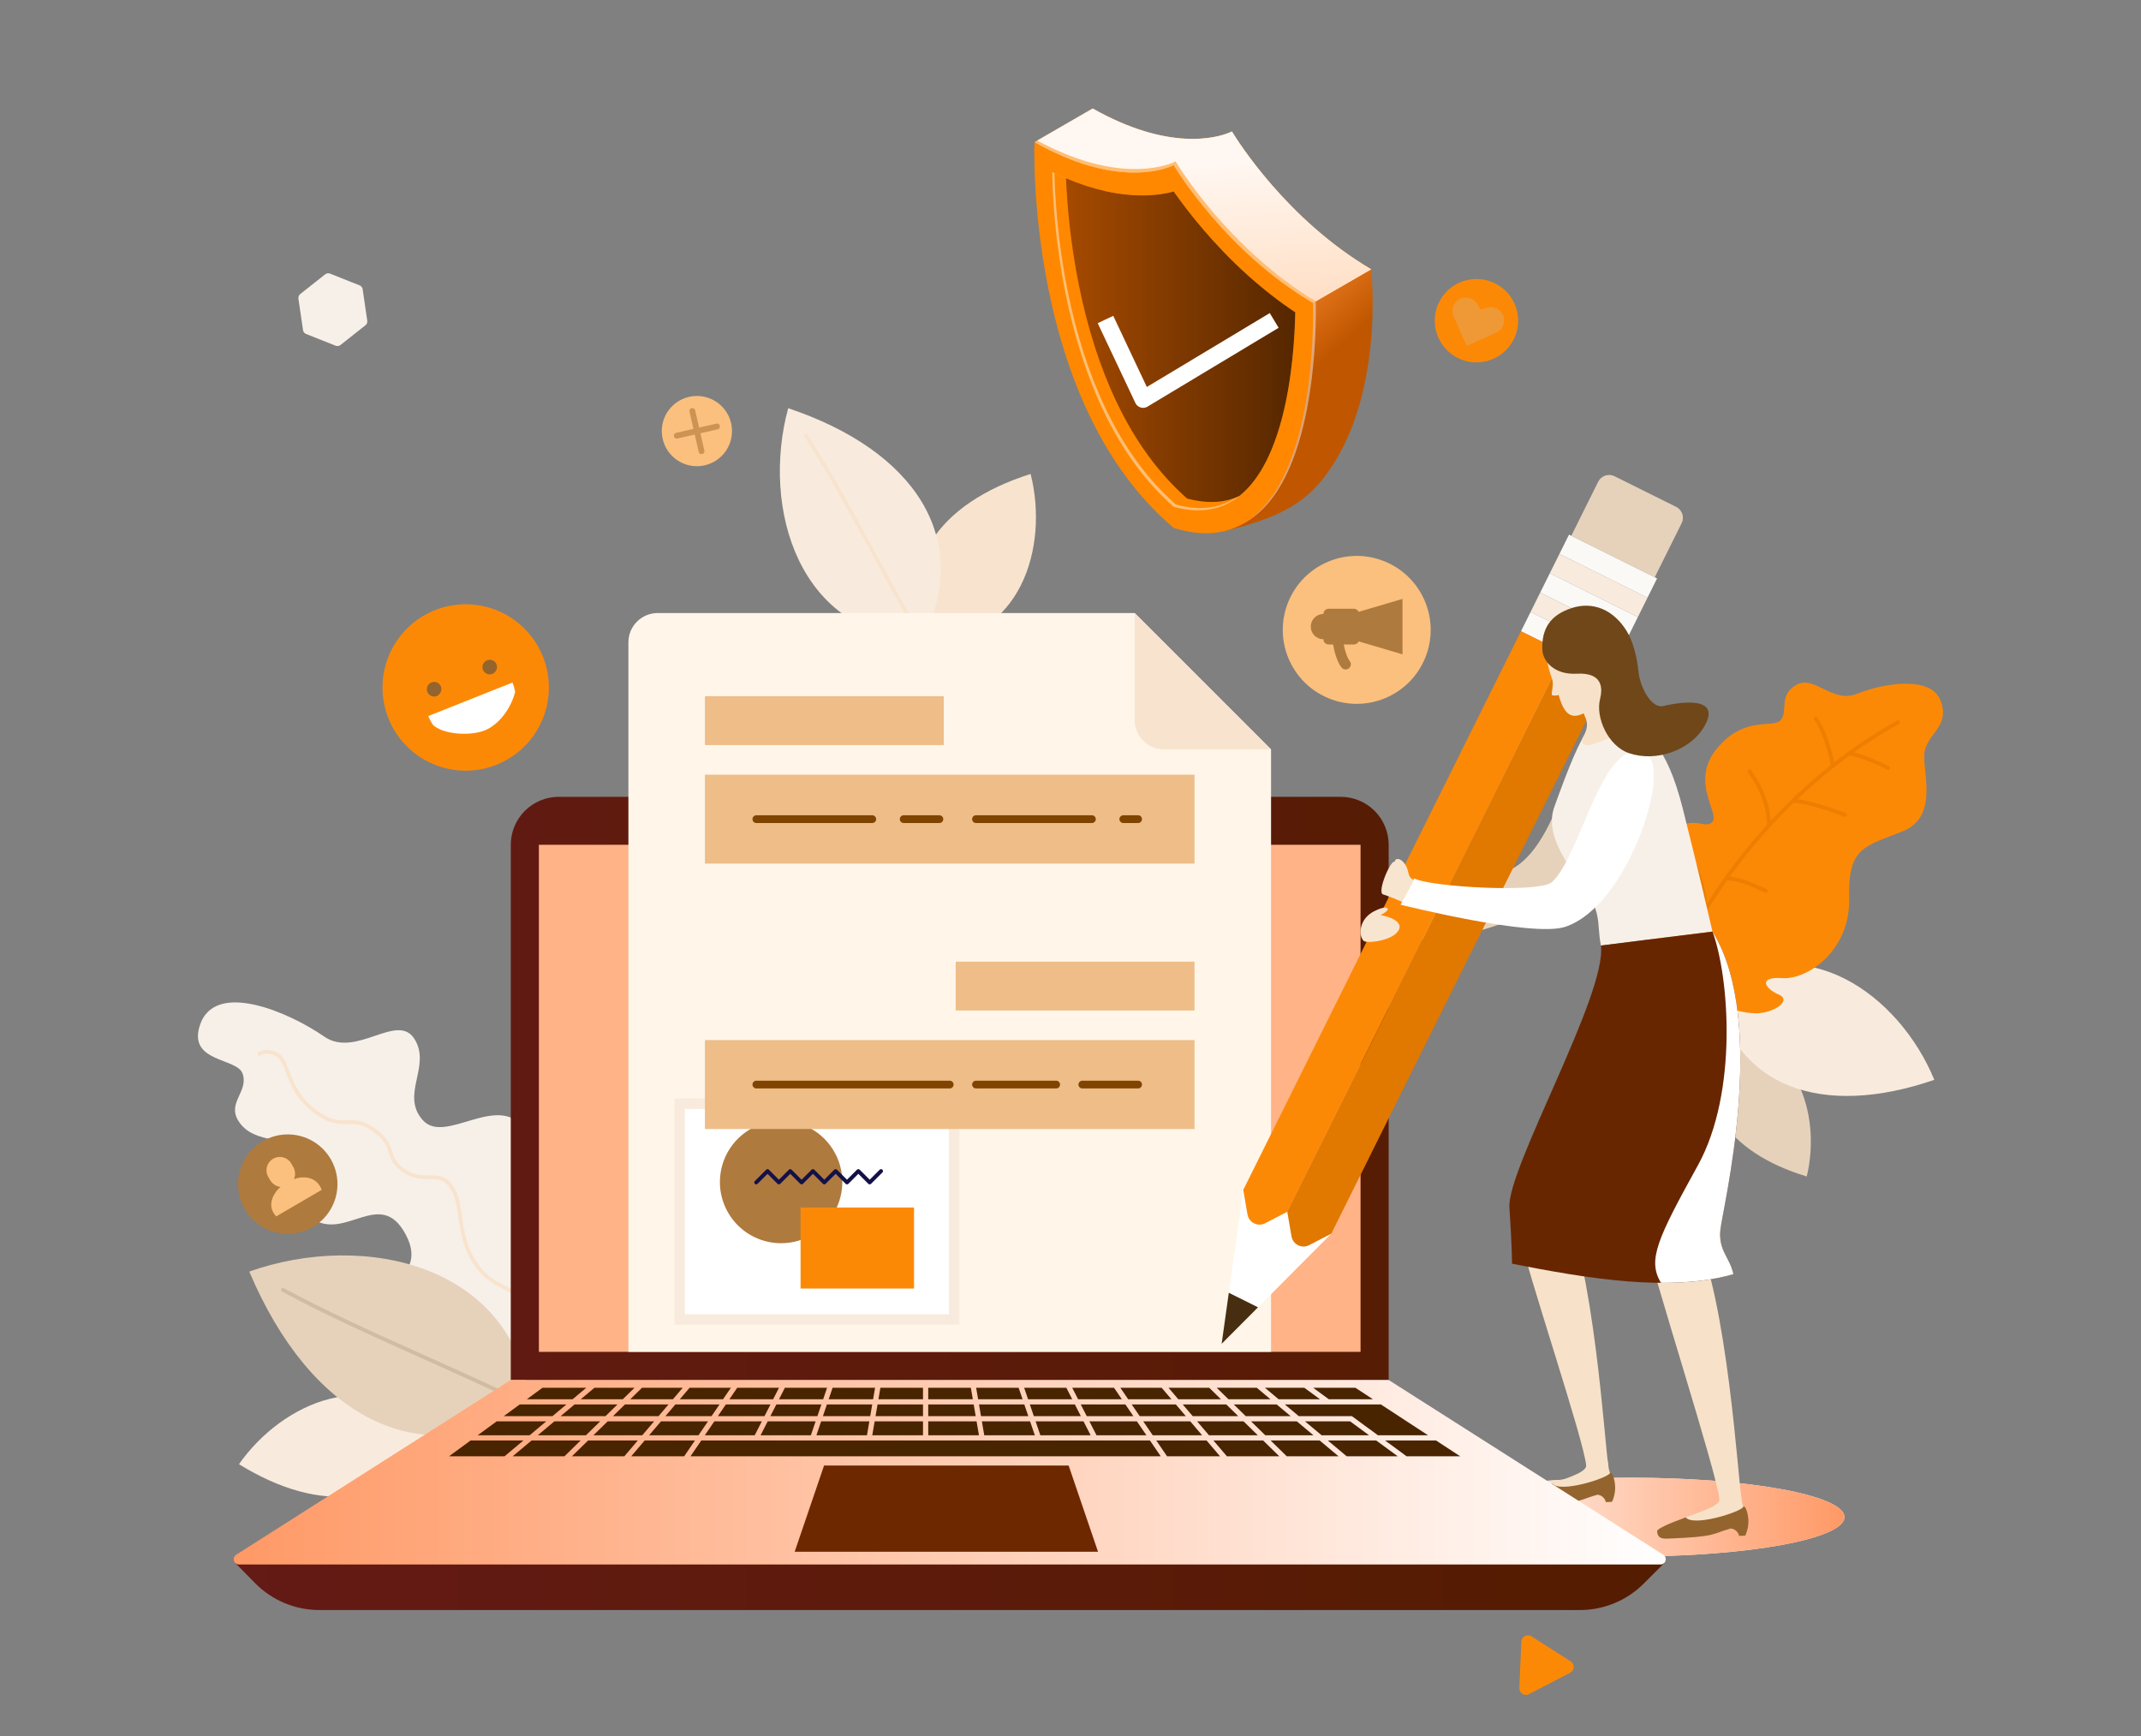 <svg width="296" height="240" viewBox="0 0 296 240" fill="none" xmlns="http://www.w3.org/2000/svg">
<rect x="0" y="0" width="296" height="240" fill="#808080" stroke="none"/>
<g clip-path="url(#clip0_756_5658)">
<path d="M237.589 143.037C233.507 151.892 238.796 159.328 249.792 162.644C251.879 153.916 248.25 142.99 237.589 143.037Z" fill="#E6D2BB"/>
<path d="M128.457 88.734C123.529 78.398 129.625 69.585 142.486 65.522C145.071 75.74 140.977 88.625 128.457 88.734Z" fill="#F8E4CE"/>
<path d="M237.104 136.836C239.754 150.418 252.014 154.589 267.425 149.282C262.584 137.502 249.338 127.934 237.104 136.836ZM127.558 88.398C134.528 74.427 126.419 62.273 108.969 56.435C105.202 70.3 110.482 87.958 127.558 88.398Z" fill="#F8EBDD"/>
<path d="M127.557 88.398C123.937 82.92 116.903 68.603 111.43 60.242" stroke="#F8E4CE" stroke-width="0.536" stroke-linecap="round" stroke-linejoin="round"/>
<path d="M59.778 197.88C55.172 208.363 44.517 209.505 33.039 202.422C39.087 193.79 51.517 188.471 59.778 197.88Z" fill="#F8EBDD"/>
<path d="M231.167 135.009C228.291 132.362 223.381 123.493 229.169 117.192C231.788 114.34 232.643 113.746 234.202 113.761C235.217 113.771 236.066 114.295 236.71 113.659C237.886 112.493 233.528 108.092 237.391 103.454C241.254 98.816 245.183 100.788 246.212 99.524C247.242 98.259 245.846 96.115 248.346 94.681C250.848 93.246 253.285 97.308 256.754 95.908C260.361 94.453 266.877 93.364 268.258 96.789C269.64 100.213 266.799 101.2 266.139 103.643C265.479 106.087 268.376 112.777 263.045 114.926C257.749 117.063 255.473 117.08 255.648 124.229C255.825 131.38 249.931 135.456 246.438 135.22C242.943 134.983 244.032 136.694 245.923 137.499C247.813 138.302 245.227 140.115 242.666 140.086C240.106 140.058 234.777 138.332 231.167 135.009Z" fill="#FC8906"/>
<path d="M230.33 136.782C237.101 119.315 250.71 106.259 262.39 99.874M253.396 105.886C253.297 104.975 252.375 101.208 251.032 99.359M255.676 104.153C257.075 104.334 260.207 105.665 261.032 106.183M244.571 114.114C244.534 112.733 244.315 109.953 241.864 106.642M247.855 110.742C249.145 110.607 253.315 111.925 255.076 112.674M238.637 121.452C240.546 121.404 242.643 122.522 244.116 123.149M235.715 125.891C235.908 124.057 234.986 120.686 233.759 118.434" stroke="#ED7E00" stroke-width="0.536" stroke-linecap="round" stroke-linejoin="round"/>
<path d="M74.019 186.335C78.019 183.788 80.674 176.35 78.662 172.146C76.65 167.942 72.29 168.715 71.833 166.136C71.375 163.556 74.585 158.982 72.518 156.069C68.845 150.892 61.523 158.366 58.426 154.829C55.328 151.293 59.672 147.387 57.295 143.628C54.918 139.868 49.233 146.387 44.786 143.28C40.34 140.172 29.699 135.299 27.622 141.777C25.981 146.898 32.762 146.221 33.533 148.41C34.413 150.908 31.378 152.403 32.95 154.943C35.171 158.533 40.448 156.687 41.784 159.933C43.12 163.18 39.27 165.764 43.066 168.416C47.765 171.701 52.583 164.037 56.107 170.697C59.632 177.356 49.946 178.047 51.542 182.465C53.284 187.287 61.602 183.224 61.984 186.695C62.504 191.416 67.815 190.285 74.019 186.335Z" fill="#F7F0E9"/>
<path d="M75.023 185.57C74.5 184.413 74.722 181.016 72.77 179.652C70.817 178.287 68.306 177.71 66.566 175.747C62.686 171.368 64.431 166.561 62.211 163.798C60.562 161.747 58.547 163.739 55.8 161.82C53.052 159.9 54.974 158.499 51.629 156.161C48.664 154.089 47.486 156.172 44.316 154.171C39.555 151.167 40.068 146.91 38.402 145.868C36.942 144.955 35.832 145.708 35.832 145.708" stroke="#F8E4CE" stroke-width="0.536" stroke-linecap="round" stroke-linejoin="round"/>
<path d="M73.411 194.581C57.743 203.954 42.842 195.598 34.465 175.794C50.295 170.16 71.363 174.727 73.411 194.581Z" fill="#E6D2BB"/>
<path d="M73.41 194.58C66.696 190.854 49.367 183.945 39.125 178.317" stroke="#D0BBA3" stroke-width="0.536" stroke-linecap="round" stroke-linejoin="round"/>
<path d="M195.725 209.734C195.725 206.724 208.995 204.284 225.364 204.284C241.734 204.284 255.003 206.724 255.003 209.734C255.003 212.744 241.734 215.183 225.364 215.183C208.995 215.183 195.725 212.744 195.725 209.734Z" fill="#FFF5E9"/>
<path d="M195.725 209.734C195.725 206.724 208.995 204.284 225.364 204.284C241.734 204.284 255.003 206.724 255.003 209.734C255.003 212.744 241.734 215.183 225.364 215.183C208.995 215.183 195.725 212.744 195.725 209.734Z" fill="url(#paint0_linear_756_5658)"/>
<path d="M227.211 170.155C228.487 176.218 237.355 203.532 237.719 207.285C238.725 207.132 239.739 207.046 240.756 207.026C240.33 205.004 238.815 179.312 234.266 170.244C235.905 161.97 225.934 164.091 227.211 170.155Z" fill="#F7E2C9"/>
<path d="M239.277 211.31C239.554 211.336 239.814 211.448 240.022 211.632C240.231 211.815 240.376 212.059 240.436 212.33C241.088 212.304 241.262 212.298 241.286 212.297C241.759 211.288 241.854 210.141 241.553 209.068C241.232 207.939 240.951 208.224 240.667 208.531C240.013 209.106 237.268 209.393 237.017 208.475C236.31 208.61 229.078 210.998 229.104 211.674C229.146 212.77 230.005 212.733 230.591 212.71C237.508 212.443 236.575 212.054 239.277 211.31Z" fill="#94642E"/>
<path d="M237.72 207.285C237.918 206.234 240.511 205.087 240.779 207.167C240.801 207.561 240.882 207.951 241.019 208.321L241.018 208.322C240.549 209.081 234.141 211.086 233.05 209.776C233.76 209.359 237.763 208.391 237.72 207.285ZM209.926 170.077C211.203 176.14 218.933 198.862 219.297 202.615C220.302 202.462 221.317 202.376 222.333 202.356C221.907 200.334 220.393 174.642 215.844 165.574C212.074 163.33 208.65 164.013 209.926 170.077Z" fill="#F7E2C9"/>
<path d="M220.854 206.64C221.13 206.666 221.39 206.779 221.599 206.962C221.807 207.145 221.952 207.389 222.013 207.66C222.665 207.634 222.838 207.628 222.862 207.627C223.336 206.618 223.43 205.471 223.129 204.398C222.809 203.27 222.527 203.554 222.243 203.861C221.589 204.436 218.844 204.723 218.593 203.805C217.886 203.94 210.654 206.328 210.68 207.004C210.722 208.1 211.582 208.063 212.167 208.04C219.084 207.773 218.152 207.384 220.854 206.64Z" fill="#94642E"/>
<path d="M219.295 202.615C219.493 201.564 222.085 200.417 222.353 202.497C222.376 202.892 222.457 203.281 222.594 203.652L222.592 203.652C222.124 204.411 215.715 206.417 214.625 205.106C215.335 204.689 219.338 203.721 219.295 202.615Z" fill="#F7E2C9"/>
<path d="M32.486 216.035L35.339 218.936C36.495 220.092 37.868 221.01 39.378 221.635C40.889 222.261 42.508 222.583 44.144 222.583H218.435C221.737 222.583 224.904 221.271 227.239 218.936L230.141 216.035L32.486 216.035ZM77.246 110.159H185.358C186.229 110.159 187.091 110.331 187.895 110.664C188.7 110.997 189.431 111.485 190.046 112.101C190.662 112.716 191.15 113.447 191.483 114.252C191.816 115.056 191.988 115.918 191.988 116.788V190.778H70.617V116.788C70.617 115.03 71.315 113.344 72.559 112.101C73.802 110.858 75.488 110.159 77.246 110.159Z" fill="url(#paint1_linear_756_5658)"/>
<path d="M188.1 116.789H74.504V186.891H188.1V116.789Z" fill="#FFB387"/>
<path d="M191.988 190.778H70.616L32.646 214.944C32.513 215.028 32.411 215.154 32.355 215.301C32.3 215.449 32.294 215.61 32.338 215.761C32.382 215.913 32.474 216.046 32.6 216.14C32.726 216.235 32.879 216.286 33.037 216.286H229.567C229.725 216.286 229.878 216.235 230.004 216.14C230.13 216.046 230.222 215.913 230.266 215.761C230.31 215.61 230.304 215.449 230.249 215.301C230.193 215.154 230.091 215.028 229.958 214.944L191.988 190.778Z" fill="url(#paint2_linear_756_5658)"/>
<path d="M151.807 214.527H109.865L113.929 202.606H147.744L151.807 214.527Z" fill="#6E2800"/>
<path d="M182.488 193.44L180.33 191.857H174.883L176.771 193.44H182.488ZM141.37 193.44L140.83 191.857H134.957L135.227 193.44H141.37ZM155.097 193.44L154.018 191.857H148.24L149.049 193.44H155.097ZM134.224 191.857H128.331V193.44H134.494L134.224 191.857ZM175.645 193.44L173.757 191.857H168.215L169.834 193.44H175.645ZM161.951 193.44L160.602 191.857H154.893L155.972 193.44H161.951ZM148.237 193.44L147.428 191.857H141.594L142.133 193.44H148.237ZM120.596 198.42H127.608V196.498H120.923L120.596 198.42ZM127.608 194.163H121.322L121.047 195.775H127.608V194.163ZM134.617 194.163H128.331V195.775H134.892L134.617 194.163ZM120.981 191.857H115.108L114.569 193.44H120.711L120.981 191.857ZM127.608 191.857H121.715L121.445 193.44H127.608V191.857ZM91.998 195.775H98.374L99.474 194.163H93.372L91.998 195.775ZM135.015 196.498H128.331V198.42H135.343L135.015 196.498ZM149.419 194.163L150.243 195.775H156.689L155.59 194.163H149.419ZM163.517 194.163L164.891 195.775H171.188L169.539 194.163H163.517ZM156.465 194.163L157.564 195.775H163.941L162.567 194.163H156.465ZM178.432 195.775L176.508 194.163H170.573L172.222 195.775H178.432ZM143.068 198.42L142.413 196.498H135.749L136.076 198.42H143.068ZM148.607 194.163H142.38L142.93 195.775H149.431L148.607 194.163ZM135.35 194.163L135.625 195.775H142.166L141.616 194.163H135.35ZM189.279 198.42L186.658 196.498H180.42L182.714 198.42H189.279ZM181.587 198.42L179.294 196.498H172.962L174.927 198.42H181.587ZM189.811 193.44L187.39 191.857H181.552L183.711 193.44H189.811ZM173.893 198.42L171.928 196.498H165.507L167.145 198.42H173.893ZM166.195 198.42L164.557 196.498H158.057L159.368 198.42H166.195ZM150.784 198.42L149.801 196.498H143.176L143.831 198.42H150.784ZM158.493 198.42L157.182 196.498H150.613L151.596 198.42H158.493ZM168.8 193.44L167.181 191.857H161.552L162.9 193.44H168.8ZM73.489 199.143L70.885 201.326H78.04L80.272 199.143H73.489ZM65.062 199.143L62.086 201.326H69.759L72.363 199.143H65.062ZM81.306 199.143L79.074 201.326H86.317L88.177 199.143H81.306ZM75.519 196.498H68.669L66.048 198.42H73.225L75.519 196.498ZM81.056 191.857H74.998L72.839 193.44H79.168L81.056 191.857ZM78.305 194.163H71.853L69.655 195.775H76.381L78.305 194.163ZM89.127 199.143L87.267 201.326H94.59L96.078 199.143H89.127ZM198.536 199.143H191.488L194.464 201.326H201.874L198.536 199.143ZM175.667 199.143L177.899 201.326H185.055L182.45 199.143H175.667ZM96.953 199.143L95.465 201.326H160.474L158.985 199.143H96.953ZM86.105 193.44L87.724 191.857H82.182L80.293 193.44H86.105ZM183.576 199.143L186.18 201.326H193.241L190.265 199.143H183.576ZM167.761 199.143L169.621 201.326H176.865L174.633 199.143H167.761ZM159.861 199.143L161.349 201.326H168.672L166.812 199.143H159.861ZM97.882 196.498H91.382L89.744 198.42H96.571L97.882 196.498ZM90.432 196.498H84.011L82.046 198.42H88.794L90.432 196.498ZM106.52 194.163H100.349L99.25 195.775H105.695L106.52 194.163ZM105.326 196.498H98.757L97.446 198.42H104.343L105.326 196.498ZM84.751 195.775H91.048L92.422 194.163H86.4L84.751 195.775ZM74.351 198.42H81.011L82.977 196.498H76.645L74.351 198.42ZM112.762 196.498H106.138L105.155 198.42H112.107L112.762 196.498ZM77.507 195.775H83.716L85.365 194.163H79.431L77.507 195.775ZM113.558 194.163H107.332L106.507 195.775H113.009L113.558 194.163ZM106.89 193.44L107.699 191.857H101.921L100.842 193.44H106.89ZM99.967 193.44L101.046 191.857H95.337L93.988 193.44H99.967ZM114.345 191.857H108.511L107.702 193.44H113.805L114.345 191.857ZM93.038 193.44L94.387 191.857H88.758L87.139 193.44H93.038ZM120.19 196.498H113.526L112.871 198.42H119.862L120.19 196.498ZM120.588 194.163H114.322L113.773 195.775H120.313L120.588 194.163ZM179.557 195.775H186.896L187.881 196.498L190.502 198.42H197.43L190.917 194.163H177.634L179.557 195.775Z" fill="#492401"/>
<path d="M53.695 99.296C52.853 97.183 52.657 94.867 53.132 92.641C53.606 90.416 54.73 88.382 56.361 86.795C57.992 85.209 60.056 84.142 62.293 83.728C64.531 83.315 66.84 83.575 68.93 84.474C71.02 85.374 72.796 86.873 74.034 88.781C75.272 90.69 75.916 92.923 75.885 95.198C75.854 97.473 75.149 99.688 73.859 101.562C72.569 103.436 70.752 104.886 68.639 105.728C67.235 106.287 65.735 106.564 64.225 106.543C62.714 106.522 61.222 106.204 59.835 105.607C58.447 105.01 57.191 104.145 56.137 103.062C55.084 101.98 54.254 100.7 53.695 99.296Z" fill="#FC8906"/>
<path d="M59.211 98.992C59.375 99.406 59.581 99.802 59.825 100.175C61.225 101.574 65.024 101.769 67.003 100.981C68.981 100.193 70.664 97.923 71.222 95.636C71.142 95.198 71.019 94.769 70.853 94.356L59.211 98.992Z" fill="white"/>
<path d="M60.93 94.834C60.843 94.658 60.706 94.511 60.536 94.411C60.367 94.311 60.172 94.263 59.975 94.272C59.779 94.282 59.589 94.348 59.429 94.463C59.27 94.579 59.147 94.738 59.077 94.921C59.007 95.105 58.991 95.305 59.032 95.498C59.074 95.69 59.171 95.866 59.311 96.005C59.451 96.143 59.628 96.238 59.821 96.277C60.014 96.316 60.214 96.299 60.397 96.226C60.651 96.112 60.851 95.901 60.951 95.64C61.051 95.379 61.043 95.09 60.93 94.834ZM68.621 91.771C68.533 91.595 68.396 91.448 68.227 91.348C68.057 91.249 67.862 91.201 67.665 91.21C67.469 91.219 67.279 91.286 67.12 91.401C66.961 91.516 66.838 91.676 66.768 91.859C66.698 92.043 66.682 92.243 66.724 92.436C66.766 92.628 66.862 92.804 67.002 92.942C67.142 93.08 67.319 93.175 67.512 93.214C67.705 93.253 67.905 93.235 68.088 93.163C68.343 93.049 68.542 92.838 68.642 92.577C68.742 92.316 68.734 92.026 68.621 91.771Z" fill="#94642E"/>
<path d="M198.395 43.709C198.519 42.576 198.977 41.505 199.709 40.632C200.442 39.758 201.417 39.122 202.511 38.803C203.605 38.484 204.769 38.496 205.857 38.839C206.944 39.181 207.905 39.839 208.618 40.727C209.332 41.616 209.766 42.697 209.865 43.832C209.965 44.968 209.725 46.107 209.177 47.106C208.629 48.106 207.797 48.92 206.786 49.447C205.775 49.973 204.631 50.188 203.498 50.064C201.979 49.898 200.587 49.135 199.63 47.943C198.674 46.751 198.229 45.228 198.395 43.709Z" fill="#FC8906"/>
<path d="M206.849 45.992L202.778 47.804L200.967 43.733C200.778 43.31 200.755 42.831 200.903 42.391C201.052 41.952 201.36 41.584 201.767 41.362C202.173 41.14 202.649 41.078 203.099 41.191C203.549 41.303 203.94 41.58 204.195 41.968L204.695 42.813L205.632 42.52C206.081 42.403 206.557 42.459 206.966 42.677C207.376 42.894 207.688 43.258 207.841 43.696C207.994 44.133 207.977 44.612 207.793 45.038C207.61 45.464 207.272 45.804 206.849 45.992Z" fill="#EF9936"/>
<path d="M91.492 59.596C91.492 58.636 91.777 57.697 92.311 56.899C92.844 56.1 93.602 55.478 94.489 55.111C95.376 54.743 96.353 54.647 97.294 54.834C98.236 55.022 99.101 55.484 99.78 56.163C100.459 56.842 100.921 57.707 101.108 58.649C101.296 59.591 101.2 60.567 100.832 61.454C100.465 62.341 99.843 63.099 99.044 63.633C98.246 64.166 97.307 64.451 96.347 64.451C95.059 64.451 93.825 63.939 92.914 63.029C92.004 62.118 91.492 60.883 91.492 59.596Z" fill="#FBC07D"/>
<path d="M96.987 62.378L95.715 56.816" stroke="#CC9352" stroke-width="0.804" stroke-linecap="round" stroke-linejoin="round"/>
<path d="M99.13 58.96L93.568 60.232" stroke="#CC9352" stroke-width="0.804" stroke-linecap="round" stroke-linejoin="round"/>
<path d="M33.844 167.161C33.16 165.987 32.84 164.635 32.923 163.278C33.007 161.921 33.491 160.62 34.314 159.538C35.138 158.456 36.264 157.643 37.549 157.201C38.835 156.759 40.223 156.708 41.537 157.054C42.852 157.401 44.034 158.13 44.934 159.149C45.835 160.167 46.413 161.43 46.596 162.777C46.779 164.124 46.558 165.496 45.961 166.717C45.365 167.939 44.419 168.956 43.244 169.641C42.465 170.095 41.603 170.392 40.708 170.513C39.813 170.634 38.904 170.578 38.031 170.348C37.158 170.118 36.339 169.718 35.621 169.171C34.902 168.624 34.299 167.941 33.844 167.161Z" fill="#AF7A3E"/>
<path d="M40.641 163.021C40.748 162.768 40.8 162.494 40.792 162.218C40.784 161.942 40.717 161.672 40.595 161.425L40.596 161.424L40.584 161.403C40.566 161.366 40.327 160.949 40.306 160.913C40.189 160.695 40.029 160.503 39.837 160.349C39.644 160.194 39.422 160.08 39.184 160.013C38.947 159.945 38.698 159.927 38.453 159.958C38.208 159.989 37.971 160.069 37.758 160.194C37.544 160.318 37.358 160.484 37.21 160.682C37.062 160.88 36.956 161.105 36.897 161.345C36.838 161.585 36.828 161.835 36.867 162.079C36.907 162.323 36.995 162.556 37.127 162.765L37.423 163.273L37.429 163.269C37.584 163.497 37.787 163.689 38.023 163.831C38.258 163.974 38.522 164.064 38.796 164.096C38.221 164.487 36.576 166.482 38.186 168.16C38.83 167.786 41.332 166.328 41.332 166.328C41.332 166.328 43.834 164.87 44.478 164.496C43.676 162.276 41.258 162.715 40.641 163.021Z" fill="#FBC07D"/>
<path d="M197.019 90.993C199.18 85.775 196.702 79.794 191.485 77.633C186.268 75.472 180.287 77.95 178.126 83.167C175.965 88.384 178.442 94.365 183.659 96.526C188.877 98.687 194.858 96.21 197.019 90.993Z" fill="#FBC07D"/>
<path d="M193.9 82.795L187.84 84.586C187.784 84.459 187.691 84.35 187.574 84.275C187.458 84.198 187.321 84.158 187.182 84.157H183.687C183.495 84.158 183.312 84.234 183.176 84.37C183.041 84.505 182.965 84.689 182.964 84.88C182.501 84.88 182.056 85.064 181.729 85.392C181.401 85.72 181.217 86.164 181.217 86.628C181.217 87.091 181.401 87.535 181.729 87.863C182.056 88.191 182.501 88.375 182.964 88.375C182.965 88.566 183.041 88.75 183.176 88.886C183.312 89.021 183.495 89.097 183.687 89.098H184.303C184.496 90.19 184.869 91.512 185.467 92.277C185.586 92.428 185.759 92.526 185.949 92.549C186.139 92.572 186.331 92.518 186.481 92.4C186.632 92.282 186.73 92.109 186.754 91.919C186.777 91.729 186.724 91.537 186.606 91.386C186.224 90.898 185.944 89.952 185.774 89.098H187.182C187.321 89.097 187.458 89.057 187.574 88.981C187.691 88.905 187.783 88.797 187.84 88.67L193.9 90.46L193.9 82.795Z" fill="#AF7A3E"/>
<path d="M175.728 103.605L156.874 84.751H90.916C89.846 84.754 88.821 85.18 88.065 85.937C87.308 86.693 86.882 87.718 86.879 88.788V186.891H175.728V103.605Z" fill="#FFF5E9"/>
<path d="M156.871 99.568C156.874 100.638 157.301 101.663 158.057 102.419C158.813 103.176 159.838 103.602 160.908 103.605H175.725L156.871 84.751V99.568Z" fill="#F8E4CE"/>
<path d="M132.645 151.866H93.24V183.137H132.645V151.866Z" fill="#F8EBDD"/>
<path d="M131.198 153.312H94.686V181.691H131.198V153.312Z" fill="white"/>
<path d="M99.529 163.412C99.529 161.739 100.025 160.103 100.955 158.711C101.885 157.32 103.206 156.236 104.752 155.595C106.298 154.955 107.999 154.787 109.64 155.114C111.281 155.44 112.789 156.246 113.972 157.429C115.155 158.612 115.961 160.12 116.288 161.761C116.614 163.402 116.446 165.103 115.806 166.649C115.166 168.195 114.081 169.517 112.69 170.446C111.299 171.376 109.663 171.872 107.99 171.872C105.746 171.872 103.594 170.981 102.007 169.394C100.421 167.808 99.529 165.656 99.529 163.412Z" fill="#AF7A3E"/>
<path d="M126.368 166.936H110.682V178.136H126.368V166.936Z" fill="#FC8906"/>
<path d="M104.547 163.468L106.116 161.899L107.685 163.468L109.254 161.899L110.823 163.468L112.393 161.899L113.962 163.468L115.531 161.899L117.1 163.468L118.669 161.899L120.238 163.468L121.807 161.899" stroke="#131147" stroke-width="0.536" stroke-linecap="round" stroke-linejoin="round"/>
<path d="M130.475 96.254H97.457V103.002H130.475V96.254Z" fill="#EEBD88"/>
<path d="M165.145 107.099H97.457V119.39H165.145V107.099Z" fill="#EEBD88"/>
<path d="M104.568 113.245H120.595" stroke="#7F4400" stroke-width="1.072" stroke-linecap="round" stroke-linejoin="round"/>
<path d="M124.934 113.245H129.874" stroke="#7F4400" stroke-width="1.072" stroke-linecap="round" stroke-linejoin="round"/>
<path d="M134.934 113.245H150.961" stroke="#7F4400" stroke-width="1.072" stroke-linecap="round" stroke-linejoin="round"/>
<path d="M155.299 113.245H157.348" stroke="#7F4400" stroke-width="1.072" stroke-linecap="round" stroke-linejoin="round"/>
<path d="M165.146 132.947H132.129V139.696H165.146V132.947Z" fill="#EEBD88"/>
<path d="M165.145 143.793H97.457V156.084H165.145V143.793Z" fill="#EEBD88"/>
<path d="M104.568 149.938H131.302" stroke="#7F4400" stroke-width="1.072" stroke-linecap="round" stroke-linejoin="round"/>
<path d="M134.934 149.938H146.019" stroke="#7F4400" stroke-width="1.072" stroke-linecap="round" stroke-linejoin="round"/>
<path d="M149.635 149.938H157.347" stroke="#7F4400" stroke-width="1.072" stroke-linecap="round" stroke-linejoin="round"/>
<path d="M222.278 102.427C224.503 104.575 222.629 120.496 209.946 126.68C201.709 130.699 190.963 130.116 190.963 130.116C190.87 128.755 190.639 126.762 190.639 126.762C193.078 126.524 204.988 122.376 209.162 120.052C216.574 115.926 217.568 97.88 222.278 102.427Z" fill="#E6D2BB"/>
<path d="M225.177 99.28C227.762 101.791 230.33 102.622 232.667 111.85C234.786 120.216 236.758 128.79 236.758 128.79C235.377 128.964 221.334 130.718 221.334 130.718C220.671 127.396 221.686 126.279 218.359 121.726C216.495 119.174 213.569 115.226 214.887 111.558C216.942 105.839 218.385 102.409 219.499 100.972C223.236 100.501 225.177 99.28 225.177 99.28Z" fill="#F7F0E9"/>
<path d="M171.885 164.5L184.056 170.552L173.923 180.73L169.887 178.725L171.885 164.5Z" fill="white"/>
<path d="M169.886 178.724L173.923 180.73L168.896 185.778L169.886 178.724Z" fill="#472E11"/>
<path d="M228.775 79.807L232.489 72.335C232.588 72.137 232.647 71.921 232.662 71.699C232.678 71.478 232.649 71.256 232.579 71.046C232.508 70.835 232.397 70.641 232.251 70.474C232.105 70.307 231.928 70.17 231.729 70.072L223.217 65.839C222.816 65.639 222.352 65.607 221.927 65.75C221.503 65.893 221.152 66.198 220.953 66.599L217.238 74.07L228.775 79.807Z" fill="#E6D2BB"/>
<path d="M227.766 82.636L229.094 79.967L216.921 73.914L215.594 76.584L227.766 82.636Z" fill="#FBF9F6"/>
<path d="M226.44 85.306L227.768 82.635L215.593 76.584L214.265 79.256L226.44 85.306Z" fill="#F8EBDD"/>
<path d="M225.109 87.979L226.438 85.309L214.266 79.254L212.937 81.924L225.109 87.979Z" fill="#FBF9F6"/>
<path d="M223.781 90.65L225.109 87.978L212.938 81.924L211.61 84.596L223.781 90.65Z" fill="#F8EBDD"/>
<path d="M222.454 93.319L223.781 90.647L211.608 84.599L210.281 87.27L222.454 93.319Z" fill="#FBF9F6"/>
<path d="M177.971 167.527L216.367 90.295L210.281 87.269L171.885 164.5L172.468 167.898C172.513 168.16 172.619 168.407 172.778 168.62C172.936 168.833 173.143 169.006 173.381 169.124C173.619 169.243 173.881 169.303 174.147 169.301C174.412 169.299 174.674 169.235 174.91 169.113L177.971 167.527Z" fill="#FC8906"/>
<path d="M184.056 170.551L222.454 93.319L216.367 90.294L177.971 167.526L178.553 170.923C178.598 171.185 178.705 171.432 178.863 171.646C179.022 171.859 179.229 172.032 179.467 172.15C179.705 172.268 179.967 172.329 180.233 172.327C180.499 172.325 180.76 172.26 180.996 172.138L184.056 170.551Z" fill="#E17800"/>
<path d="M190.017 125.958C190.658 125.644 191.531 125.289 191.83 125.587C192.129 125.886 190.862 126.515 190.862 126.515C191.944 126.659 194.55 127.504 193.046 129.008C191.938 130.115 188.915 130.457 188.522 130.064C187.752 129.294 187.915 126.989 190.017 125.958ZM195.437 121.632C194.461 121.206 194.952 120.416 194.18 119.383C193.446 118.401 192.746 118.76 192.853 119.151C192.305 118.692 190.314 123.401 191.217 123.651C192.145 123.957 193.055 124.318 193.941 124.731C194.216 124.256 195.437 121.632 195.437 121.632Z" fill="#F8E5D0"/>
<path d="M227.833 104.554C230.897 106.624 225.055 125.296 216.368 128.139C211.798 129.635 193.637 125.07 193.637 125.07C194.332 123.896 195.536 121.44 195.536 121.44C197.681 122.626 212.857 123.483 214.558 121.952C218.729 118.193 221.781 100.467 227.833 104.554Z" fill="white"/>
<path d="M225.83 99.879C226.655 100.562 222.049 102.269 220.253 102.872C218.829 103.35 218.457 102.596 218.881 101.858C219.869 100.141 219.201 99.361 218.953 98.61C217.197 99.488 216.222 98.73 215.486 96.073C215.186 96.182 214.86 96.19 214.555 96.096C214.437 95.737 214.858 94.689 214.587 93.868C214.223 92.912 213.971 91.918 213.836 90.904C213.652 89.486 214.532 86.808 217.746 86.045C221.509 85.15 223.235 87.424 224.167 90.621C225.201 94.169 220.601 95.551 225.83 99.879Z" fill="#F7E2C9"/>
<path d="M213.23 89.795C213.283 91.427 214.91 93.304 217.958 93.138C221.617 92.939 221.585 95.153 221.209 96.656C220.566 99.228 222.35 103.149 225.2 104.118C229.023 105.419 233.542 103.662 235.417 100.759C238.096 96.611 233.566 96.766 229.943 97.609C228.304 97.99 226.75 95.031 226.517 92.799C226.317 90.88 225.803 88.742 224.927 87.297C223.101 84.282 220.227 83.092 217.266 84.07C214.306 85.048 213.135 86.927 213.23 89.795Z" fill="#6F4719"/>
<path d="M221.334 130.718C222.162 137.477 208.319 161.58 208.681 166.936C209.042 172.291 209.042 174.702 209.042 174.702C219.406 176.75 230.974 178.678 239.65 176.148C239.168 173.858 237.571 172.9 237.842 170.065C238.114 167.23 244.57 141.322 236.758 128.79C231.994 129.366 221.334 130.718 221.334 130.718Z" fill="#682600"/>
<path d="M234.749 161.085C229.166 171.206 227.716 174.216 229.645 177.351C233.217 177.372 236.611 177.034 239.65 176.148C239.168 173.858 237.571 172.9 237.842 170.065C238.113 167.23 244.57 141.322 236.757 128.79C239.047 134.936 240.331 150.963 234.749 161.085Z" fill="white"/>
<path d="M49.721 39.453L45.625 37.826C45.515 37.782 45.396 37.768 45.279 37.785C45.162 37.803 45.052 37.85 44.96 37.923L41.503 40.656C41.411 40.729 41.339 40.825 41.295 40.935C41.252 41.044 41.238 41.163 41.255 41.28L41.894 45.641C41.911 45.757 41.958 45.867 42.032 45.959C42.105 46.052 42.201 46.123 42.31 46.167L46.406 47.795C46.515 47.838 46.634 47.852 46.751 47.835C46.867 47.818 46.977 47.771 47.07 47.698L50.527 44.964C50.62 44.891 50.691 44.795 50.735 44.685C50.778 44.576 50.792 44.457 50.775 44.34L50.137 39.98C50.12 39.863 50.072 39.753 49.999 39.66C49.926 39.568 49.83 39.496 49.721 39.453Z" fill="#F7F0E9"/>
<path d="M210.336 226.941L210.052 233.371C210.045 233.529 210.08 233.687 210.153 233.828C210.226 233.969 210.335 234.088 210.469 234.174C210.603 234.259 210.757 234.308 210.916 234.315C211.075 234.322 211.233 234.287 211.374 234.214L217.084 231.246C217.226 231.173 217.345 231.064 217.43 230.93C217.516 230.796 217.565 230.642 217.572 230.483C217.579 230.324 217.544 230.166 217.47 230.025C217.397 229.884 217.288 229.765 217.154 229.68L211.728 226.217C211.594 226.132 211.44 226.083 211.281 226.076C211.122 226.069 210.964 226.104 210.823 226.177C210.682 226.251 210.563 226.36 210.477 226.494C210.392 226.628 210.343 226.782 210.336 226.941Z" fill="#FC8906"/>
<path d="M162.286 22.818C162.286 22.818 162.281 22.822 162.271 22.826C162.263 22.809 162.258 22.802 162.258 22.802L162.286 22.818Z" fill="url(#paint3_linear_756_5658)"/>
<path d="M170.318 18.17C170.31 18.155 170.305 18.148 170.305 18.148L170.333 18.164L170.32 18.17C170.319 18.17 170.319 18.171 170.318 18.17Z" fill="url(#paint4_linear_756_5658)"/>
<path d="M182.685 66.462C180.466 69.183 177.661 70.835 173.916 72.109C172.58 72.564 171.124 72.971 169.533 73.359C167.685 73.812 170.243 70.986 167.797 70.31H167.796C167.606 70.258 167.414 70.202 167.221 70.141C154.044 59.021 149.848 40.318 148.534 28.276C148.516 28.108 148.497 27.941 148.481 27.775C148.38 26.799 148.298 25.87 148.231 24.995C148.148 23.928 148.089 22.94 148.047 22.05C156.95 25.489 161.974 22.978 162.271 22.824C162.62 23.407 169.496 34.781 181.521 41.88C181.522 41.881 181.523 41.881 181.523 41.881L181.902 41.662L189.572 37.228C189.571 37.229 191.646 55.469 182.685 66.462Z" fill="url(#paint5_linear_756_5658)"/>
<g opacity="0.45">
<path d="M162.805 73.318C162.81 73.32 162.815 73.321 162.82 73.323C162.825 73.327 162.828 73.33 162.833 73.334L162.805 73.318ZM162.832 23.155C162.832 23.155 162.827 23.158 162.818 23.162C162.81 23.146 162.805 23.139 162.805 23.139L162.832 23.155Z" fill="white"/>
<path d="M174.597 70.369C171.806 73.153 167.955 74.416 162.65 72.767C142.041 55.374 143.397 19.436 143.397 19.436C145.189 20.447 146.866 21.232 148.425 21.834C157.327 25.273 162.352 22.763 162.649 22.608C162.997 23.191 169.874 34.565 181.899 41.666C181.9 41.666 181.901 41.666 181.901 41.666C181.901 41.666 182.649 62.341 174.597 70.369Z" fill="white"/>
<path opacity="0.45" d="M179.617 43.515C179.551 46.803 179.214 52.711 177.769 58.188C176.671 62.356 175.134 65.542 173.195 67.677C172.979 67.916 172.757 68.14 172.531 68.353C172.328 68.543 172.117 68.725 171.899 68.899C170.765 69.804 169.507 70.405 168.152 70.691C166.545 71.03 164.753 70.933 162.816 70.405C160.869 68.69 159.069 66.706 157.458 64.499C155.841 62.287 154.363 59.787 153.067 57.067C150.812 52.333 149.05 46.856 147.834 40.785C146.408 33.672 146.075 27.448 146.012 24.112C146.116 24.163 146.22 24.213 146.323 24.262C146.858 24.52 147.39 24.759 147.919 24.983C151.714 26.593 155.32 27.39 158.683 27.356C160.456 27.338 161.838 27.086 162.816 26.817C163.793 28.215 165.175 30.063 166.948 32.128C170.871 36.697 175.123 40.517 179.617 43.515Z" fill="white"/>
<path d="M179.619 43.515C179.552 46.803 179.215 52.711 177.77 58.188C176.672 62.356 175.135 65.542 173.196 67.677C173.077 67.799 172.955 67.919 172.832 68.034C172.629 68.225 172.419 68.407 172.2 68.581C171.066 69.485 169.808 70.087 168.453 70.373C166.846 70.712 165.054 70.615 163.117 70.087C161.171 68.371 159.371 66.387 157.759 64.181C156.142 61.969 154.664 59.468 153.369 56.747C151.113 52.014 149.352 46.536 148.136 40.466C146.775 33.674 146.408 27.692 146.324 24.263C146.859 24.52 147.391 24.759 147.92 24.984C151.716 26.594 155.321 27.39 158.684 27.357C160.457 27.338 161.84 27.086 162.817 26.817C163.794 28.215 165.176 30.064 166.949 32.128C170.872 36.697 175.124 40.517 179.619 43.515Z" fill="white"/>
<path d="M179.622 43.514C179.556 46.802 179.219 52.71 177.774 58.187C176.552 62.821 174.789 66.24 172.536 68.352C172.333 68.543 172.122 68.725 171.904 68.898C171.294 69.184 170.659 69.398 170.001 69.537C168.393 69.876 166.601 69.78 164.664 69.252C162.72 67.537 160.919 65.553 159.307 63.346C157.689 61.135 156.213 58.634 154.917 55.913C152.662 51.179 150.9 45.702 149.683 39.632C148.509 33.773 148.076 28.517 147.924 24.981C151.719 26.592 155.325 27.388 158.688 27.354C160.461 27.336 161.843 27.084 162.82 26.815C163.798 28.213 165.18 30.061 166.953 32.126C170.876 36.696 175.127 40.516 179.622 43.514Z" fill="white"/>
<path d="M153.383 44.507L158.588 55.529L176.708 44.636" fill="white"/>
</g>
<path d="M154.61 27.251C154.61 27.251 154.605 27.254 154.596 27.258C154.587 27.242 154.582 27.234 154.582 27.234L154.61 27.251Z" fill="url(#paint6_linear_756_5658)"/>
<path d="M162.646 22.604C162.638 22.588 162.633 22.581 162.633 22.581L162.661 22.598L162.648 22.604C162.647 22.604 162.647 22.605 162.646 22.604Z" fill="url(#paint7_linear_756_5658)"/>
<path d="M162.286 22.818C162.286 22.818 162.281 22.822 162.271 22.826C162.263 22.809 162.258 22.802 162.258 22.802L162.286 22.818Z" fill="url(#paint8_linear_756_5658)"/>
<path d="M174.218 70.588C171.427 73.371 167.576 74.634 162.271 72.986C141.662 55.593 143.018 19.654 143.018 19.654C144.81 20.666 146.487 21.45 148.046 22.053C156.948 25.492 161.973 22.982 162.27 22.827C162.618 23.41 169.495 34.784 181.52 41.884C181.521 41.885 181.522 41.885 181.522 41.885C181.522 41.885 182.27 62.56 174.218 70.588Z" fill="url(#paint9_linear_756_5658)"/>
<path opacity="0.45" d="M179.071 43.177C179.004 46.465 178.667 52.373 177.222 57.85C176.124 62.018 174.587 65.204 172.648 67.339C172.433 67.578 172.21 67.802 171.984 68.015C171.781 68.205 171.57 68.388 171.352 68.561C170.218 69.466 168.96 70.067 167.605 70.353C165.998 70.692 164.206 70.595 162.269 70.067C160.323 68.352 158.522 66.368 156.911 64.161C155.294 61.95 153.816 59.449 152.521 56.728C150.265 51.994 148.504 46.517 147.287 40.447C145.861 33.333 145.528 27.109 145.465 23.773C145.569 23.825 145.673 23.875 145.776 23.924C146.311 24.181 146.843 24.42 147.372 24.644C151.168 26.255 154.773 27.051 158.136 27.017C159.909 26.999 161.292 26.747 162.269 26.478C163.246 27.876 164.628 29.724 166.401 31.789C170.324 36.359 174.576 40.179 179.071 43.177Z" fill="white"/>
<path d="M179.072 43.176C179.005 46.464 178.668 52.372 177.224 57.849C176.125 62.017 174.588 65.203 172.649 67.338C172.53 67.461 172.408 67.58 172.286 67.695C172.082 67.886 171.872 68.068 171.654 68.242C170.519 69.146 169.261 69.748 167.906 70.034C166.299 70.373 164.507 70.276 162.57 69.748C160.624 68.032 158.824 66.049 157.212 63.842C155.595 61.63 154.118 59.13 152.822 56.408C150.566 51.675 148.805 46.198 147.589 40.127C146.228 33.335 145.861 27.354 145.777 23.924C146.312 24.181 146.844 24.42 147.373 24.645C151.169 26.255 154.774 27.051 158.138 27.018C159.91 26.999 161.293 26.747 162.27 26.479C163.247 27.876 164.63 29.725 166.402 31.789C170.325 36.358 174.577 40.178 179.072 43.176Z" fill="url(#paint10_linear_756_5658)"/>
<path d="M179.073 43.176C179.007 46.464 178.67 52.372 177.225 57.849C176.003 62.483 174.241 65.902 171.987 68.014C171.784 68.204 171.573 68.387 171.355 68.56C170.745 68.846 170.11 69.061 169.452 69.199C167.845 69.538 166.053 69.442 164.116 68.914C162.171 67.199 160.37 65.215 158.758 63.008C157.141 60.797 155.664 58.296 154.368 55.576C152.113 50.842 150.351 45.365 149.134 39.295C147.96 33.436 147.527 28.18 147.375 24.645C151.17 26.255 154.776 27.051 158.139 27.017C159.912 26.999 161.294 26.747 162.272 26.478C163.249 27.876 164.631 29.724 166.404 31.789C170.327 36.358 174.579 40.178 179.073 43.176Z" fill="url(#paint11_linear_756_5658)"/>
<path d="M152.836 44.17L158.04 55.193L176.161 44.299" stroke="white" stroke-width="2.376" stroke-miterlimit="10" stroke-linejoin="round"/>
<path d="M189.573 37.23L181.902 41.663L181.523 41.883C181.523 41.883 181.522 41.883 181.521 41.882C169.496 34.782 162.619 23.409 162.271 22.826C162.281 22.822 162.285 22.817 162.285 22.817L162.259 22.803C162.26 22.806 162.265 22.813 162.27 22.826C161.973 22.98 156.949 25.491 148.046 22.052C146.488 21.449 144.812 20.665 143.02 19.653L143.406 19.43L151.068 15C151.068 15 151.069 15.001 151.072 15.002C161.602 20.945 168.183 19.049 169.889 18.362C169.922 18.349 169.954 18.336 169.982 18.324C170.002 18.314 170.022 18.307 170.039 18.299C170.152 18.252 170.231 18.215 170.279 18.19C170.286 18.187 170.292 18.184 170.298 18.181C170.307 18.177 170.312 18.172 170.318 18.171C170.329 18.189 170.348 18.217 170.37 18.255C171.1 19.455 177.917 30.35 189.573 37.23Z" fill="url(#paint12_linear_756_5658)"/>
<path opacity="0.45" d="M189.573 37.23L181.902 41.663L181.523 41.883C181.523 41.883 181.522 41.883 181.521 41.882C169.496 34.782 162.619 23.409 162.271 22.826C162.281 22.822 162.285 22.817 162.285 22.817L162.259 22.803C162.26 22.806 162.265 22.813 162.27 22.826C161.973 22.98 156.949 25.491 148.046 22.052C146.488 21.449 144.812 20.665 143.02 19.653L143.406 19.43L151.068 15C151.068 15 151.069 15.001 151.072 15.002C161.602 20.945 168.183 19.049 169.889 18.362C169.922 18.349 169.954 18.336 169.982 18.324C170.002 18.314 170.022 18.307 170.039 18.299C170.152 18.252 170.231 18.215 170.279 18.19C170.286 18.187 170.292 18.184 170.298 18.181C170.307 18.177 170.312 18.172 170.318 18.171C170.329 18.189 170.348 18.217 170.37 18.255C171.1 19.455 177.917 30.35 189.573 37.23Z" fill="white"/>
<path d="M189.572 37.231L181.902 41.664C169.801 34.338 162.889 22.905 162.534 22.312C162.544 22.308 162.549 22.304 162.549 22.304L162.521 22.289C162.523 22.293 162.528 22.301 162.533 22.312C162.228 22.472 157.052 25.058 147.883 21.515C146.482 20.974 144.989 20.29 143.404 19.432L151.066 15.002C151.066 15.002 151.068 15.003 151.071 15.004C161.601 20.947 168.182 19.05 169.888 18.364C169.921 18.351 169.952 18.338 169.981 18.326C170 18.316 170.021 18.309 170.038 18.301C170.15 18.254 170.23 18.217 170.278 18.192C170.285 18.189 170.29 18.186 170.296 18.183C170.306 18.178 170.311 18.174 170.317 18.172C170.328 18.191 170.347 18.219 170.369 18.257C171.1 19.456 177.917 30.351 189.572 37.231Z" fill="url(#paint13_linear_756_5658)"/>
<path d="M162.286 22.818C162.286 22.818 162.281 22.822 162.271 22.826C162.263 22.809 162.258 22.802 162.258 22.802L162.286 22.818Z" fill="url(#paint14_linear_756_5658)"/>
<path d="M170.278 18.191C170.23 18.216 170.151 18.254 170.039 18.301C170.149 18.251 170.23 18.214 170.278 18.191Z" fill="url(#paint15_linear_756_5658)"/>
<path d="M170.367 18.257C170.345 18.218 170.328 18.189 170.316 18.172V18.171H170.318C170.327 18.166 170.331 18.165 170.331 18.165L170.367 18.257Z" fill="url(#paint16_linear_756_5658)"/>
</g>
<defs>
<linearGradient id="paint0_linear_756_5658" x1="255.003" y1="209.733" x2="195.725" y2="209.733" gradientUnits="userSpaceOnUse">
<stop stop-color="#FF9966"/>
<stop offset="1" stop-color="white"/>
</linearGradient>
<linearGradient id="paint1_linear_756_5658" x1="230.141" y1="166.371" x2="32.486" y2="166.371" gradientUnits="userSpaceOnUse">
<stop stop-color="#541C00"/>
<stop offset="1" stop-color="#641A15"/>
</linearGradient>
<linearGradient id="paint2_linear_756_5658" x1="230.295" y1="203.532" x2="32.309" y2="203.532" gradientUnits="userSpaceOnUse">
<stop stop-color="white"/>
<stop offset="1" stop-color="#FF9966"/>
</linearGradient>
<linearGradient id="paint3_linear_756_5658" x1="139.649" y1="63.652" x2="153.998" y2="37.746" gradientUnits="userSpaceOnUse">
<stop stop-color="#FF8800"/>
<stop offset="1" stop-color="#FF8800"/>
</linearGradient>
<linearGradient id="paint4_linear_756_5658" x1="145.292" y1="63.336" x2="159.638" y2="37.434" gradientUnits="userSpaceOnUse">
<stop stop-color="#FF8800"/>
<stop offset="1" stop-color="#FF8800"/>
</linearGradient>
<linearGradient id="paint5_linear_756_5658" x1="165.829" y1="34.765" x2="180.889" y2="51.733" gradientUnits="userSpaceOnUse">
<stop stop-color="#FFB374"/>
<stop offset="0.365" stop-color="#FF8E31"/>
<stop offset="1" stop-color="#C05600"/>
</linearGradient>
<linearGradient id="paint6_linear_756_5658" x1="131.973" y1="68.084" x2="146.322" y2="42.179" gradientUnits="userSpaceOnUse">
<stop stop-color="#FF8800"/>
<stop offset="1" stop-color="#FF8800"/>
</linearGradient>
<linearGradient id="paint7_linear_756_5658" x1="137.642" y1="67.769" x2="151.996" y2="41.878" gradientUnits="userSpaceOnUse">
<stop stop-color="#FF8800"/>
<stop offset="1" stop-color="#FF8800"/>
</linearGradient>
<linearGradient id="paint8_linear_756_5658" x1="162.272" y1="22.822" x2="162.272" y2="22.803" gradientUnits="userSpaceOnUse">
<stop stop-color="#FFC98C"/>
<stop offset="1" stop-color="#FFBA6C"/>
</linearGradient>
<linearGradient id="paint9_linear_756_5658" x1="160.342" y1="10.175" x2="165.874" y2="76.561" gradientUnits="userSpaceOnUse">
<stop stop-color="#FF8800"/>
<stop offset="1" stop-color="#FF8800"/>
</linearGradient>
<linearGradient id="paint10_linear_756_5658" x1="178.965" y1="71.047" x2="138.484" y2="5.866" gradientUnits="userSpaceOnUse">
<stop stop-color="#FF8800"/>
<stop offset="1" stop-color="#FF8800"/>
</linearGradient>
<linearGradient id="paint11_linear_756_5658" x1="147.375" y1="47.021" x2="179.073" y2="47.021" gradientUnits="userSpaceOnUse">
<stop stop-color="#A54A00"/>
<stop offset="1" stop-color="#562700"/>
</linearGradient>
<linearGradient id="paint12_linear_756_5658" x1="184.742" y1="34.285" x2="133.202" y2="9.403" gradientUnits="userSpaceOnUse">
<stop stop-color="#FF8800"/>
<stop offset="1" stop-color="#FF8800"/>
</linearGradient>
<linearGradient id="paint13_linear_756_5658" x1="197.104" y1="41.196" x2="195.207" y2="13.829" gradientUnits="userSpaceOnUse">
<stop stop-color="#FFDEC3"/>
<stop offset="0.741" stop-color="#FFF7F1"/>
</linearGradient>
<linearGradient id="paint14_linear_756_5658" x1="162.269" y1="22.792" x2="162.272" y2="22.811" gradientUnits="userSpaceOnUse">
<stop stop-color="#FFC98C"/>
<stop offset="1" stop-color="#FFBA6C"/>
</linearGradient>
<linearGradient id="paint15_linear_756_5658" x1="170.15" y1="18.195" x2="170.158" y2="18.241" gradientUnits="userSpaceOnUse">
<stop stop-color="#FFC98C"/>
<stop offset="1" stop-color="#FFBA6C"/>
</linearGradient>
<linearGradient id="paint16_linear_756_5658" x1="170.327" y1="18.135" x2="170.34" y2="18.204" gradientUnits="userSpaceOnUse">
<stop stop-color="#FFC98C"/>
<stop offset="1" stop-color="#FFBA6C"/>
</linearGradient>
<clipPath id="clip0_756_5658">
<rect width="294.881" height="240" fill="white" transform="translate(0.561)"/>
</clipPath>
</defs>
</svg>
